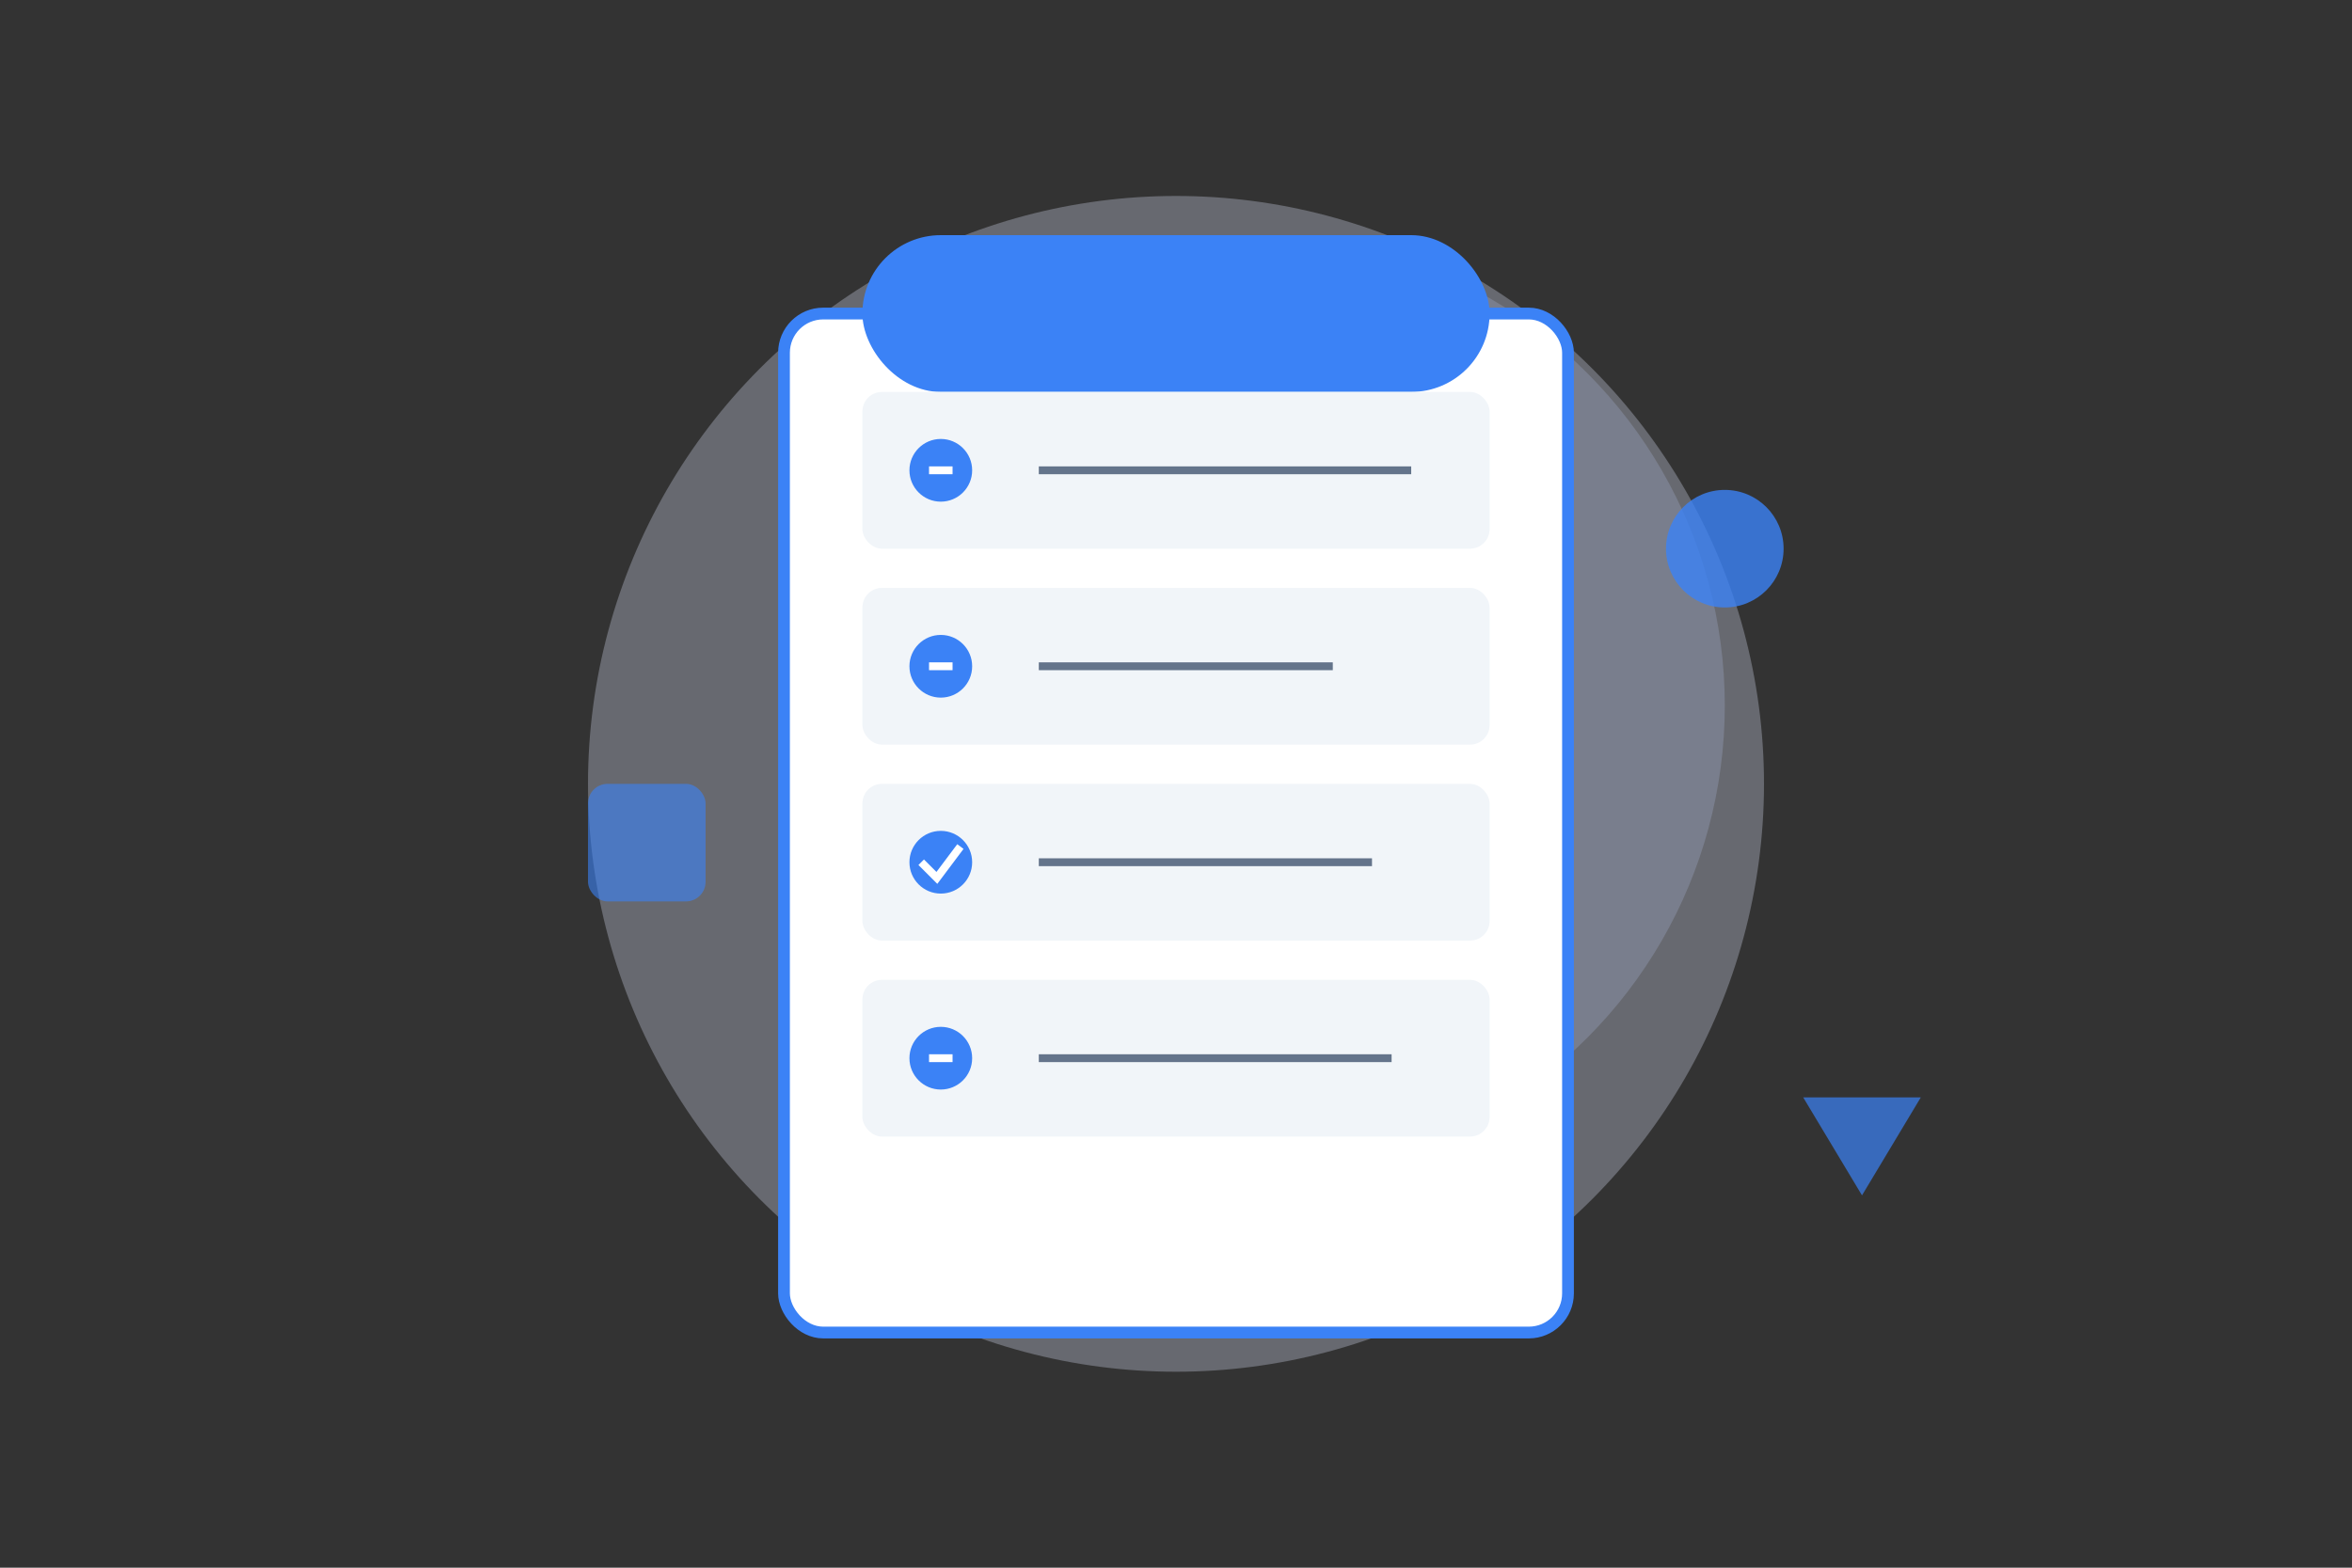 <svg width="600" height="400" viewBox="0 0 600 400" xmlns="http://www.w3.org/2000/svg">
  <rect x="0" y="0" width="600" height="400" fill="#333333" stroke="none"/>
  <!-- Background Elements -->
  <circle cx="300" cy="200" r="150" fill="#e0e7ff" opacity="0.3"/>
  <circle cx="320" cy="180" r="120" fill="#c7d2fe" opacity="0.2"/>
  
  <!-- Clipboard -->
  <rect x="200" y="80" width="200" height="260" rx="10" fill="#ffffff" stroke="#3b82f6" stroke-width="3"/>
  <rect x="220" y="60" width="160" height="40" rx="20" fill="#3b82f6"/>
  
  <!-- Task Items -->
  <g transform="translate(220, 100)">
    <!-- Task 1 -->
    <rect width="160" height="40" rx="5" fill="#f1f5f9"/>
    <circle cx="20" cy="20" r="8" fill="#3b82f6"/>
    <line x1="17" y1="20" x2="23" y2="20" stroke="#ffffff" stroke-width="2"/>
    <line x1="45" y1="20" x2="140" y2="20" stroke="#64748b" stroke-width="2"/>
    
    <!-- Task 2 -->
    <rect y="50" width="160" height="40" rx="5" fill="#f1f5f9"/>
    <circle cx="20" cy="70" r="8" fill="#3b82f6"/>
    <line x1="17" y1="70" x2="23" y2="70" stroke="#ffffff" stroke-width="2"/>
    <line x1="45" y1="70" x2="120" y2="70" stroke="#64748b" stroke-width="2"/>
    
    <!-- Task 3 -->
    <rect y="100" width="160" height="40" rx="5" fill="#f1f5f9"/>
    <circle cx="20" cy="120" r="8" fill="#3b82f6"/>
    <path d="M15,120 L19,124 L25,116" fill="none" stroke="#ffffff" stroke-width="2"/>
    <line x1="45" y1="120" x2="130" y2="120" stroke="#64748b" stroke-width="2"/>
    
    <!-- Task 4 -->
    <rect y="150" width="160" height="40" rx="5" fill="#f1f5f9"/>
    <circle cx="20" cy="170" r="8" fill="#3b82f6"/>
    <line x1="17" y1="170" x2="23" y2="170" stroke="#ffffff" stroke-width="2"/>
    <line x1="45" y1="170" x2="135" y2="170" stroke="#64748b" stroke-width="2"/>
  </g>
  
  <!-- Floating Elements -->
  <g transform="translate(440, 140)">
    <circle cx="0" cy="0" r="15" fill="#3b82f6" opacity="0.8">
      <animate attributeName="cy" values="0;-10;0" dur="2s" repeatCount="indefinite"/>
    </circle>
  </g>
  
  <g transform="translate(150, 200)">
    <rect width="30" height="30" rx="5" fill="#3b82f6" opacity="0.6">
      <animate attributeName="y" values="0;-15;0" dur="2.5s" repeatCount="indefinite"/>
    </rect>
  </g>
    <g transform="translate(460, 280)">
    <polygon points="0,0 15,25 30,0" fill="#3b82f6" opacity="0.7">
      <animate attributeName="cy" values="0;-12;0" dur="1.8s" repeatCount="indefinite"/>
    </polygon>
  </g>

</svg>
